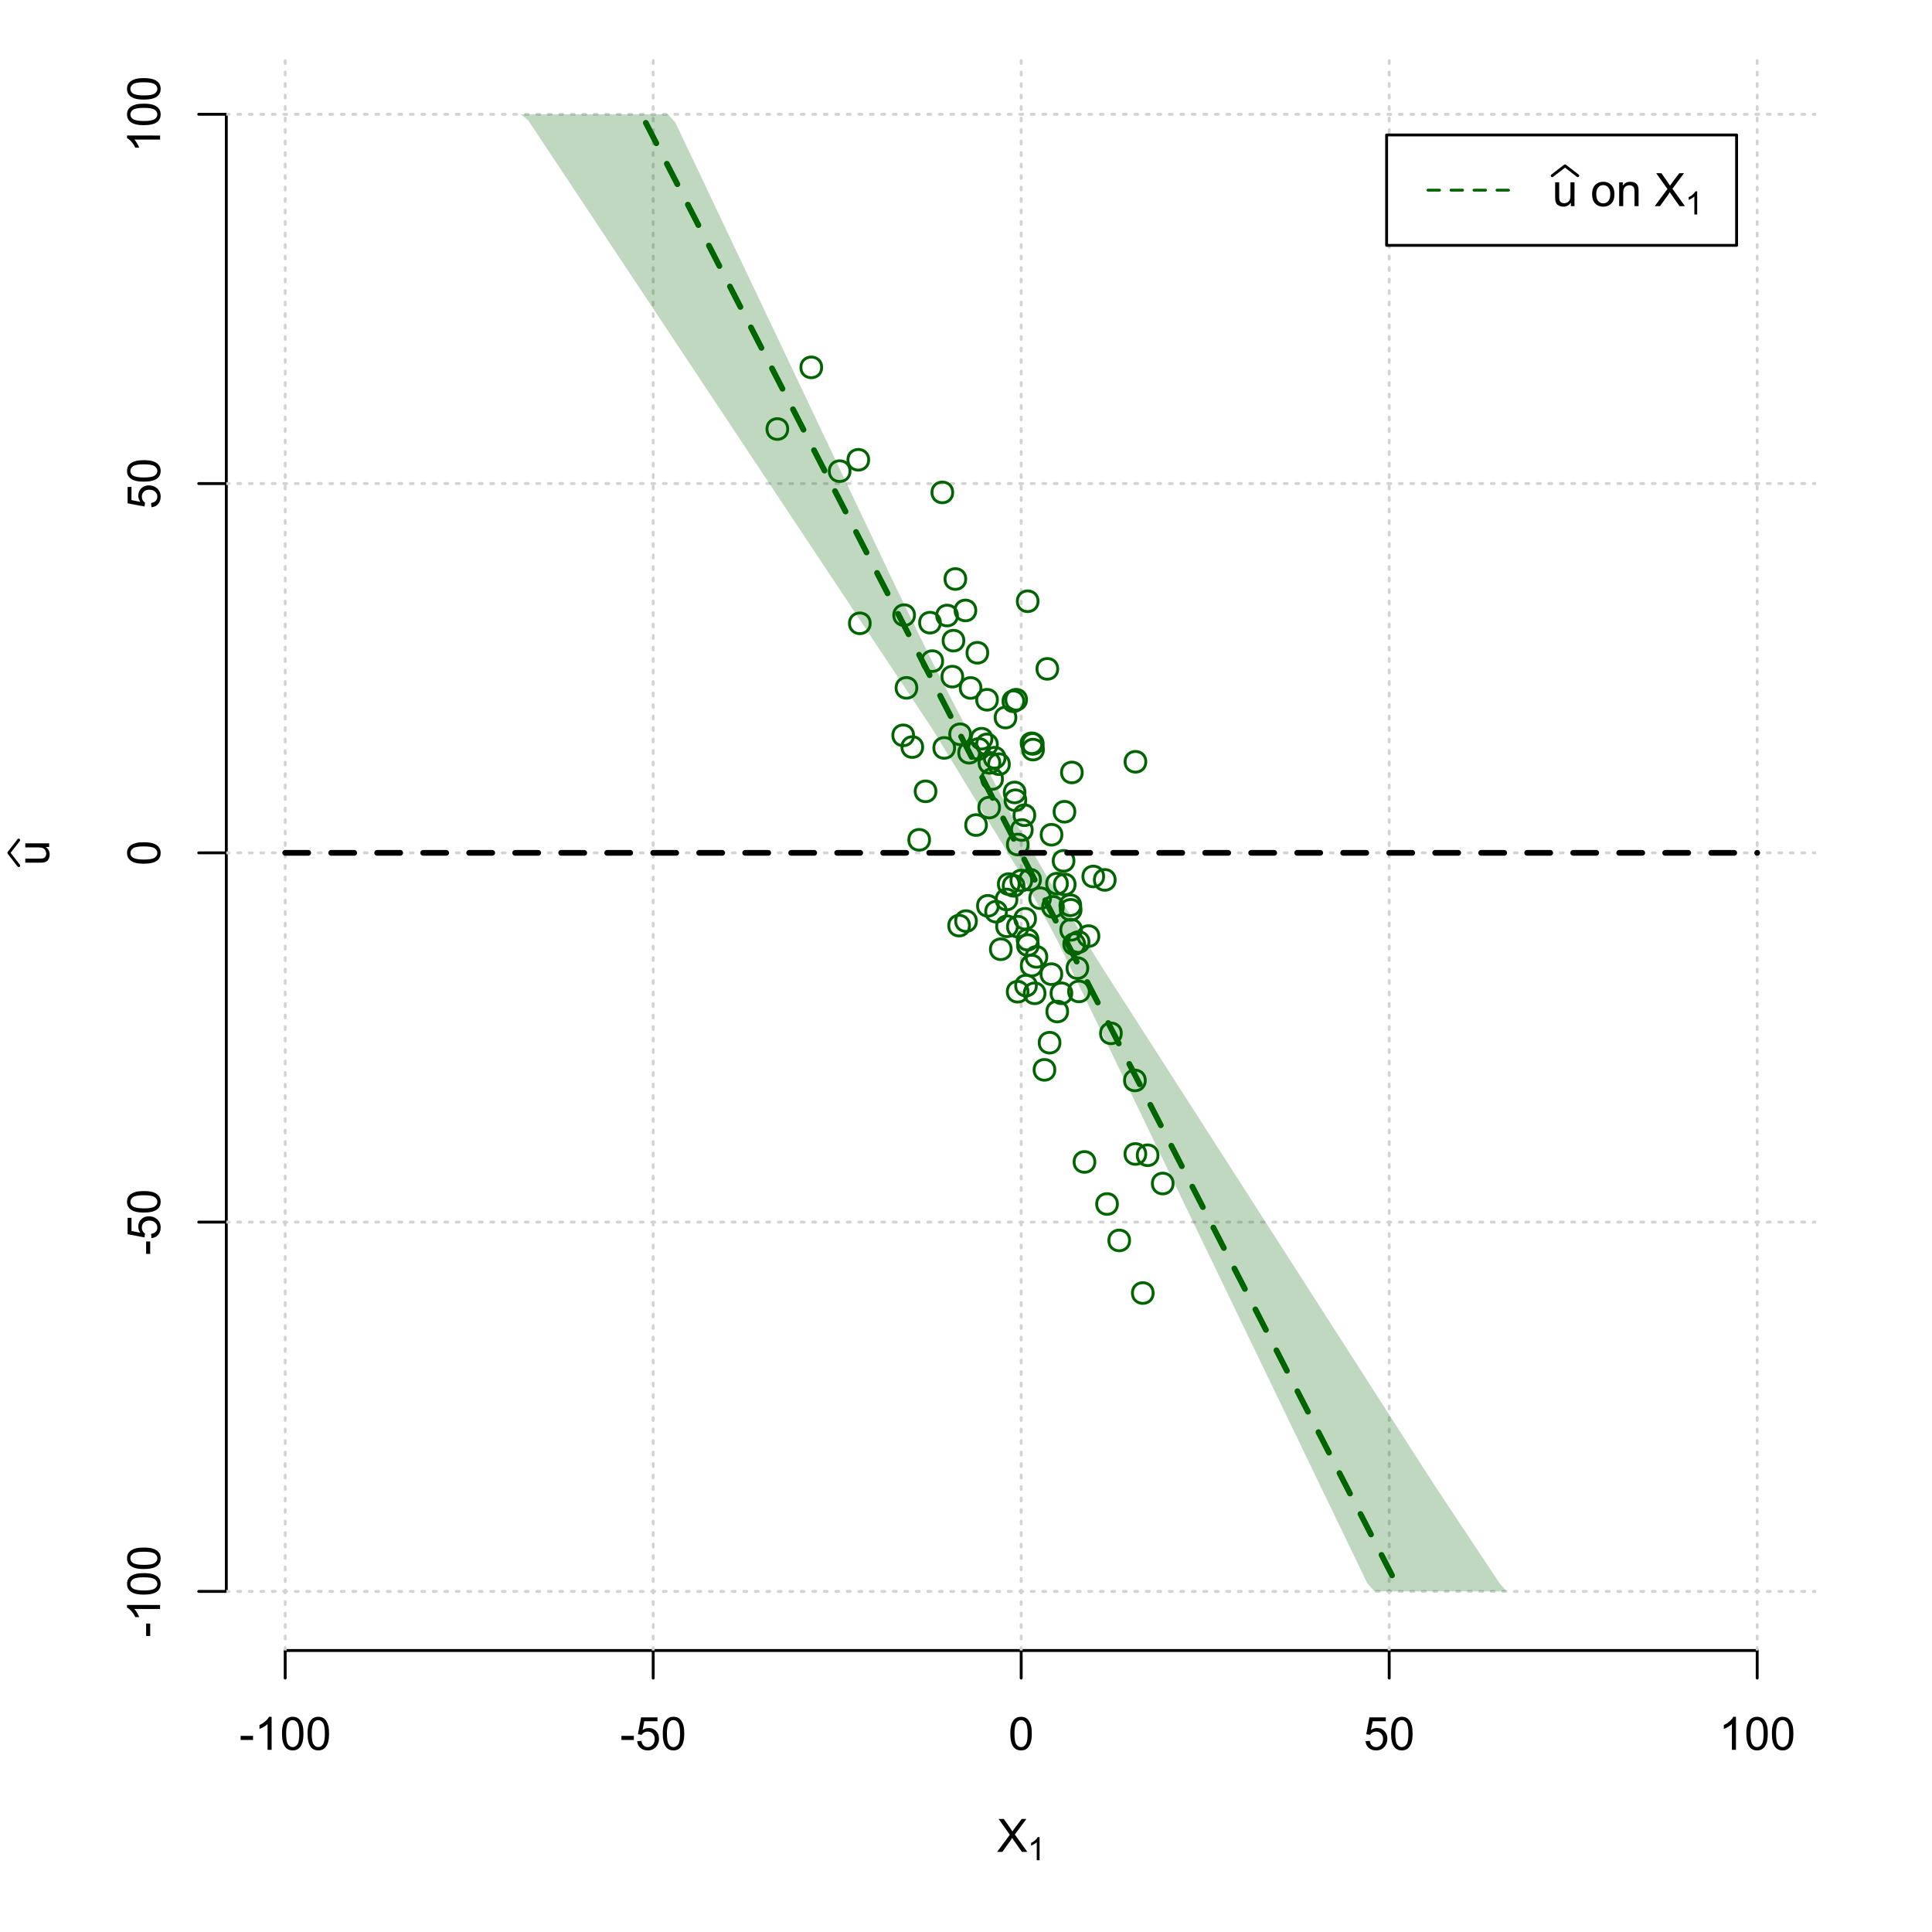 <?xml version="1.0" encoding="UTF-8"?>
<svg xmlns="http://www.w3.org/2000/svg" xmlns:xlink="http://www.w3.org/1999/xlink" width="504pt" height="504pt" viewBox="0 0 504 504" version="1.1">
<defs>
<g>
<symbol overflow="visible" id="glyph0-0">
<path style="stroke:none;" d="M 1.5 0 L 1.5 -7.5 L 7.5 -7.5 L 7.5 0 Z M 1.688 -0.188 L 7.312 -0.188 L 7.312 -7.312 L 1.688 -7.312 Z M 1.688 -0.188 "/>
</symbol>
<symbol overflow="visible" id="glyph0-1">
<path style="stroke:none;" d="M 0.055 0 L 3.375 -4.477 L 0.445 -8.59 L 1.797 -8.59 L 3.359 -6.387 C 3.68 -5.93 3.91 -5.578 4.047 -5.332 C 4.238 -5.645 4.465 -5.969 4.727 -6.312 L 6.457 -8.59 L 7.695 -8.59 L 4.676 -4.539 L 7.93 0 L 6.523 0 L 4.359 -3.062 C 4.238 -3.238 4.113 -3.43 3.984 -3.641 C 3.789 -3.324 3.652 -3.109 3.574 -2.992 L 1.418 0 Z M 0.055 0 "/>
</symbol>
<symbol overflow="visible" id="glyph0-2">
<path style="stroke:none;" d="M 0.383 -2.578 L 0.383 -3.641 L 3.621 -3.641 L 3.621 -2.578 Z M 0.383 -2.578 "/>
</symbol>
<symbol overflow="visible" id="glyph0-3">
<path style="stroke:none;" d="M 4.469 0 L 3.414 0 L 3.414 -6.719 C 3.16 -6.477 2.828 -6.234 2.414 -5.996 C 2 -5.75 1.629 -5.57 1.305 -5.449 L 1.305 -6.469 C 1.895 -6.742 2.41 -7.078 2.852 -7.477 C 3.293 -7.871 3.605 -8.254 3.789 -8.625 L 4.469 -8.625 Z M 4.469 0 "/>
</symbol>
<symbol overflow="visible" id="glyph0-4">
<path style="stroke:none;" d="M 0.5 -4.234 C 0.496 -5.246 0.602 -6.062 0.812 -6.688 C 1.02 -7.305 1.328 -7.785 1.742 -8.121 C 2.148 -8.457 2.668 -8.625 3.297 -8.625 C 3.758 -8.625 4.164 -8.531 4.512 -8.348 C 4.855 -8.16 5.141 -7.891 5.371 -7.543 C 5.594 -7.191 5.773 -6.766 5.906 -6.266 C 6.035 -5.762 6.098 -5.086 6.102 -4.234 C 6.098 -3.227 5.996 -2.414 5.789 -1.797 C 5.578 -1.176 5.266 -0.695 4.859 -0.359 C 4.445 -0.02 3.926 0.145 3.297 0.148 C 2.465 0.145 1.816 -0.148 1.348 -0.742 C 0.781 -1.457 0.496 -2.621 0.5 -4.234 Z M 1.582 -4.234 C 1.582 -2.824 1.746 -1.887 2.074 -1.418 C 2.402 -0.949 2.809 -0.715 3.297 -0.719 C 3.777 -0.715 4.184 -0.949 4.52 -1.422 C 4.848 -1.887 5.016 -2.824 5.016 -4.234 C 5.016 -5.648 4.848 -6.59 4.52 -7.055 C 4.184 -7.516 3.773 -7.746 3.289 -7.75 C 2.801 -7.746 2.414 -7.543 2.125 -7.137 C 1.762 -6.613 1.582 -5.645 1.582 -4.234 Z M 1.582 -4.234 "/>
</symbol>
<symbol overflow="visible" id="glyph0-5">
<path style="stroke:none;" d="M 0.5 -2.25 L 1.605 -2.344 C 1.684 -1.805 1.871 -1.398 2.176 -1.125 C 2.473 -0.852 2.836 -0.715 3.258 -0.719 C 3.766 -0.715 4.195 -0.906 4.547 -1.293 C 4.898 -1.672 5.074 -2.18 5.074 -2.82 C 5.074 -3.414 4.902 -3.891 4.566 -4.242 C 4.227 -4.59 3.785 -4.762 3.242 -4.766 C 2.898 -4.762 2.594 -4.684 2.32 -4.531 C 2.047 -4.375 1.832 -4.176 1.676 -3.93 L 0.688 -4.062 L 1.516 -8.473 L 5.789 -8.473 L 5.789 -7.465 L 2.359 -7.465 L 1.898 -5.156 C 2.414 -5.516 2.953 -5.695 3.523 -5.695 C 4.27 -5.695 4.902 -5.434 5.422 -4.914 C 5.934 -4.395 6.191 -3.727 6.195 -2.914 C 6.191 -2.133 5.965 -1.461 5.516 -0.898 C 4.961 -0.199 4.211 0.145 3.258 0.148 C 2.477 0.145 1.836 -0.07 1.344 -0.508 C 0.844 -0.941 0.562 -1.523 0.5 -2.25 Z M 0.5 -2.25 "/>
</symbol>
<symbol overflow="visible" id="glyph0-6">
<path style="stroke:none;" d="M 4.867 0 L 4.867 -0.914 C 4.379 -0.211 3.723 0.141 2.895 0.141 C 2.527 0.141 2.184 0.07 1.867 -0.07 C 1.547 -0.211 1.309 -0.387 1.156 -0.602 C 1 -0.812 0.895 -1.074 0.832 -1.383 C 0.785 -1.59 0.762 -1.918 0.766 -2.367 L 0.766 -6.223 L 1.82 -6.223 L 1.82 -2.773 C 1.816 -2.219 1.84 -1.848 1.887 -1.656 C 1.949 -1.379 2.09 -1.16 2.309 -1.004 C 2.523 -0.84 2.789 -0.762 3.105 -0.766 C 3.418 -0.762 3.715 -0.844 3.996 -1.008 C 4.273 -1.172 4.469 -1.391 4.586 -1.672 C 4.699 -1.949 4.758 -2.355 4.758 -2.891 L 4.758 -6.223 L 5.812 -6.223 L 5.812 0 Z M 4.867 0 "/>
</symbol>
<symbol overflow="visible" id="glyph0-7">
<path style="stroke:none;" d=""/>
</symbol>
<symbol overflow="visible" id="glyph0-8">
<path style="stroke:none;" d="M 0.398 -3.109 C 0.398 -4.262 0.719 -5.117 1.359 -5.672 C 1.895 -6.133 2.547 -6.363 3.316 -6.363 C 4.172 -6.363 4.871 -6.082 5.414 -5.52 C 5.953 -4.957 6.223 -4.184 6.227 -3.199 C 6.223 -2.398 6.102 -1.766 5.867 -1.309 C 5.625 -0.848 5.277 -0.492 4.82 -0.238 C 4.359 0.016 3.859 0.141 3.316 0.141 C 2.441 0.141 1.734 -0.137 1.203 -0.695 C 0.664 -1.254 0.398 -2.059 0.398 -3.109 Z M 1.484 -3.109 C 1.48 -2.309 1.656 -1.711 2.004 -1.32 C 2.348 -0.922 2.785 -0.727 3.316 -0.727 C 3.84 -0.727 4.273 -0.926 4.621 -1.324 C 4.969 -1.723 5.145 -2.328 5.145 -3.148 C 5.145 -3.914 4.969 -4.496 4.617 -4.895 C 4.266 -5.289 3.832 -5.488 3.316 -5.492 C 2.785 -5.488 2.348 -5.293 2.004 -4.898 C 1.656 -4.5 1.48 -3.902 1.484 -3.109 Z M 1.484 -3.109 "/>
</symbol>
<symbol overflow="visible" id="glyph0-9">
<path style="stroke:none;" d="M 0.789 0 L 0.789 -6.223 L 1.742 -6.223 L 1.742 -5.336 C 2.195 -6.02 2.855 -6.363 3.719 -6.363 C 4.09 -6.363 4.434 -6.293 4.754 -6.16 C 5.066 -6.023 5.305 -5.848 5.461 -5.633 C 5.617 -5.41 5.727 -5.152 5.789 -4.852 C 5.828 -4.656 5.848 -4.312 5.848 -3.828 L 5.848 0 L 4.793 0 L 4.793 -3.785 C 4.793 -4.215 4.75 -4.535 4.668 -4.75 C 4.586 -4.961 4.441 -5.129 4.234 -5.258 C 4.023 -5.383 3.777 -5.449 3.5 -5.449 C 3.047 -5.449 2.66 -5.305 2.332 -5.02 C 2.004 -4.734 1.84 -4.195 1.844 -3.398 L 1.844 0 Z M 0.789 0 "/>
</symbol>
<symbol overflow="visible" id="glyph1-0">
<path style="stroke:none;" d="M 1.051 0 L 1.051 -5.25 L 5.25 -5.25 L 5.25 0 Z M 1.18 -0.133 L 5.117 -0.133 L 5.117 -5.117 L 1.18 -5.117 Z M 1.18 -0.133 "/>
</symbol>
<symbol overflow="visible" id="glyph1-1">
<path style="stroke:none;" d="M 3.129 0 L 2.391 0 L 2.391 -4.703 C 2.211 -4.531 1.977 -4.363 1.691 -4.195 C 1.398 -4.023 1.141 -3.895 0.914 -3.812 L 0.914 -4.527 C 1.328 -4.719 1.688 -4.953 1.996 -5.234 C 2.305 -5.508 2.523 -5.777 2.652 -6.039 L 3.129 -6.039 Z M 3.129 0 "/>
</symbol>
<symbol overflow="visible" id="glyph2-0">
<path style="stroke:none;" d="M 0 -1.5 L -7.5 -1.5 L -7.5 -7.5 L 0 -7.5 Z M -0.188 -1.688 L -0.188 -7.312 L -7.312 -7.312 L -7.312 -1.688 Z M -0.188 -1.688 "/>
</symbol>
<symbol overflow="visible" id="glyph2-1">
<path style="stroke:none;" d="M 0 -4.867 L -0.914 -4.867 C -0.211 -4.379 0.141 -3.723 0.141 -2.895 C 0.141 -2.527 0.07 -2.184 -0.07 -1.867 C -0.211 -1.547 -0.387 -1.309 -0.598 -1.156 C -0.809 -1 -1.07 -0.895 -1.383 -0.832 C -1.59 -0.789 -1.918 -0.766 -2.367 -0.77 L -6.223 -0.77 L -6.223 -1.824 L -2.773 -1.824 C -2.219 -1.82 -1.848 -1.844 -1.656 -1.887 C -1.379 -1.949 -1.16 -2.09 -1.004 -2.309 C -0.84 -2.523 -0.762 -2.789 -0.766 -3.105 C -0.762 -3.418 -0.844 -3.715 -1.008 -3.996 C -1.172 -4.273 -1.391 -4.469 -1.672 -4.586 C -1.945 -4.699 -2.352 -4.758 -2.887 -4.758 L -6.223 -4.758 L -6.223 -5.812 L 0 -5.812 Z M 0 -4.867 "/>
</symbol>
<symbol overflow="visible" id="glyph2-2">
<path style="stroke:none;" d="M -2.578 -0.383 L -3.641 -0.383 L -3.641 -3.621 L -2.578 -3.621 Z M -2.578 -0.383 "/>
</symbol>
<symbol overflow="visible" id="glyph2-3">
<path style="stroke:none;" d="M 0 -4.469 L 0 -3.414 L -6.719 -3.418 C -6.477 -3.16 -6.234 -2.828 -5.996 -2.418 C -5.75 -2.004 -5.57 -1.633 -5.449 -1.309 L -6.469 -1.309 C -6.742 -1.895 -7.078 -2.41 -7.477 -2.852 C -7.871 -3.293 -8.254 -3.605 -8.625 -3.793 L -8.625 -4.473 Z M 0 -4.469 "/>
</symbol>
<symbol overflow="visible" id="glyph2-4">
<path style="stroke:none;" d="M -4.234 -0.5 C -5.246 -0.496 -6.062 -0.602 -6.688 -0.812 C -7.305 -1.02 -7.785 -1.328 -8.121 -1.742 C -8.457 -2.152 -8.625 -2.672 -8.625 -3.301 C -8.625 -3.758 -8.531 -4.164 -8.348 -4.512 C -8.16 -4.859 -7.891 -5.145 -7.543 -5.371 C -7.191 -5.594 -6.766 -5.773 -6.266 -5.906 C -5.762 -6.035 -5.086 -6.098 -4.234 -6.102 C -3.223 -6.098 -2.41 -5.996 -1.793 -5.789 C -1.176 -5.578 -0.695 -5.266 -0.359 -4.859 C -0.02 -4.445 0.145 -3.926 0.148 -3.297 C 0.145 -2.465 -0.148 -1.816 -0.742 -1.348 C -1.457 -0.781 -2.621 -0.496 -4.234 -0.5 Z M -4.234 -1.582 C -2.824 -1.582 -1.887 -1.746 -1.418 -2.074 C -0.949 -2.402 -0.715 -2.809 -0.719 -3.297 C -0.715 -3.777 -0.949 -4.184 -1.422 -4.52 C -1.887 -4.848 -2.824 -5.016 -4.234 -5.016 C -5.648 -5.016 -6.59 -4.848 -7.055 -4.52 C -7.516 -4.188 -7.746 -3.777 -7.75 -3.289 C -7.746 -2.801 -7.543 -2.414 -7.137 -2.129 C -6.613 -1.762 -5.645 -1.582 -4.234 -1.582 Z M -4.234 -1.582 "/>
</symbol>
<symbol overflow="visible" id="glyph2-5">
<path style="stroke:none;" d="M -2.25 -0.5 L -2.344 -1.605 C -1.805 -1.684 -1.398 -1.871 -1.125 -2.176 C -0.852 -2.473 -0.715 -2.836 -0.719 -3.258 C -0.715 -3.766 -0.906 -4.195 -1.293 -4.547 C -1.672 -4.898 -2.18 -5.074 -2.816 -5.074 C -3.414 -5.074 -3.891 -4.902 -4.242 -4.566 C -4.59 -4.227 -4.762 -3.785 -4.766 -3.242 C -4.762 -2.898 -4.684 -2.594 -4.531 -2.32 C -4.375 -2.047 -4.176 -1.832 -3.93 -1.676 L -4.062 -0.688 L -8.473 -1.52 L -8.473 -5.789 L -7.465 -5.789 L -7.465 -2.363 L -5.156 -1.898 C -5.516 -2.414 -5.695 -2.953 -5.695 -3.523 C -5.695 -4.27 -5.434 -4.902 -4.914 -5.422 C -4.395 -5.934 -3.727 -6.191 -2.91 -6.195 C -2.133 -6.191 -1.461 -5.965 -0.895 -5.516 C -0.199 -4.961 0.145 -4.211 0.148 -3.258 C 0.145 -2.477 -0.07 -1.836 -0.508 -1.344 C -0.941 -0.848 -1.523 -0.566 -2.25 -0.5 Z M -2.25 -0.5 "/>
</symbol>
</g>
<clipPath id="clip1">
  <path d="M 74 14.398 L 75 14.398 L 75 430.559 L 74 430.559 Z M 74 14.398 "/>
</clipPath>
<clipPath id="clip2">
  <path d="M 170 14.398 L 171 14.398 L 171 430.559 L 170 430.559 Z M 170 14.398 "/>
</clipPath>
<clipPath id="clip3">
  <path d="M 266 14.398 L 267 14.398 L 267 430.559 L 266 430.559 Z M 266 14.398 "/>
</clipPath>
<clipPath id="clip4">
  <path d="M 362 14.398 L 363 14.398 L 363 430.559 L 362 430.559 Z M 362 14.398 "/>
</clipPath>
<clipPath id="clip5">
  <path d="M 458 14.398 L 459 14.398 L 459 430.559 L 458 430.559 Z M 458 14.398 "/>
</clipPath>
<clipPath id="clip6">
  <path d="M 59.039 414 L 473.758 414 L 473.758 416 L 59.039 416 Z M 59.039 414 "/>
</clipPath>
<clipPath id="clip7">
  <path d="M 59.039 318 L 473.758 318 L 473.758 320 L 59.039 320 Z M 59.039 318 "/>
</clipPath>
<clipPath id="clip8">
  <path d="M 59.039 222 L 473.758 222 L 473.758 223 L 59.039 223 Z M 59.039 222 "/>
</clipPath>
<clipPath id="clip9">
  <path d="M 59.039 125 L 473.758 125 L 473.758 127 L 59.039 127 Z M 59.039 125 "/>
</clipPath>
<clipPath id="clip10">
  <path d="M 59.039 29 L 473.758 29 L 473.758 31 L 59.039 31 Z M 59.039 29 "/>
</clipPath>
</defs>
<g id="surface5256">
<rect x="0" y="0" width="504" height="504" style="fill:rgb(100%,100%,100%);fill-opacity:1;stroke:none;"/>
<g style="fill:rgb(0%,0%,0%);fill-opacity:1;">
  <use xlink:href="#glyph0-1" x="260.062" y="483.102"/>
</g>
<g style="fill:rgb(0%,0%,0%);fill-opacity:1;">
  <use xlink:href="#glyph1-1" x="268.066" y="485.281"/>
</g>
<g style="fill:rgb(0%,0%,0%);fill-opacity:1;">
  <use xlink:href="#glyph2-1" x="12.82" y="225.816"/>
</g>
<path style="fill:none;stroke-width:0.75;stroke-linecap:round;stroke-linejoin:round;stroke:rgb(0%,0%,0%);stroke-opacity:1;stroke-miterlimit:10;" d="M 4.879 225.816 L 2.301 222.48 L 4.879 219.145 "/>
<path style="fill:none;stroke-width:0.75;stroke-linecap:round;stroke-linejoin:round;stroke:rgb(0%,0%,0%);stroke-opacity:1;stroke-miterlimit:10;" d="M 74.398 430.559 L 458.398 430.559 "/>
<path style="fill:none;stroke-width:0.75;stroke-linecap:round;stroke-linejoin:round;stroke:rgb(0%,0%,0%);stroke-opacity:1;stroke-miterlimit:10;" d="M 74.398 430.559 L 74.398 437.762 "/>
<path style="fill:none;stroke-width:0.75;stroke-linecap:round;stroke-linejoin:round;stroke:rgb(0%,0%,0%);stroke-opacity:1;stroke-miterlimit:10;" d="M 170.398 430.559 L 170.398 437.762 "/>
<path style="fill:none;stroke-width:0.75;stroke-linecap:round;stroke-linejoin:round;stroke:rgb(0%,0%,0%);stroke-opacity:1;stroke-miterlimit:10;" d="M 266.398 430.559 L 266.398 437.762 "/>
<path style="fill:none;stroke-width:0.75;stroke-linecap:round;stroke-linejoin:round;stroke:rgb(0%,0%,0%);stroke-opacity:1;stroke-miterlimit:10;" d="M 362.398 430.559 L 362.398 437.762 "/>
<path style="fill:none;stroke-width:0.75;stroke-linecap:round;stroke-linejoin:round;stroke:rgb(0%,0%,0%);stroke-opacity:1;stroke-miterlimit:10;" d="M 458.398 430.559 L 458.398 437.762 "/>
<g style="fill:rgb(0%,0%,0%);fill-opacity:1;">
  <use xlink:href="#glyph0-2" x="62.391" y="456.48"/>
  <use xlink:href="#glyph0-3" x="66.387" y="456.48"/>
  <use xlink:href="#glyph0-4" x="73.061" y="456.48"/>
  <use xlink:href="#glyph0-4" x="79.734" y="456.48"/>
</g>
<g style="fill:rgb(0%,0%,0%);fill-opacity:1;">
  <use xlink:href="#glyph0-2" x="161.727" y="456.48"/>
  <use xlink:href="#glyph0-5" x="165.723" y="456.48"/>
  <use xlink:href="#glyph0-4" x="172.396" y="456.48"/>
</g>
<g style="fill:rgb(0%,0%,0%);fill-opacity:1;">
  <use xlink:href="#glyph0-4" x="263.062" y="456.48"/>
</g>
<g style="fill:rgb(0%,0%,0%);fill-opacity:1;">
  <use xlink:href="#glyph0-5" x="355.727" y="456.48"/>
  <use xlink:href="#glyph0-4" x="362.4" y="456.48"/>
</g>
<g style="fill:rgb(0%,0%,0%);fill-opacity:1;">
  <use xlink:href="#glyph0-3" x="448.387" y="456.48"/>
  <use xlink:href="#glyph0-4" x="455.061" y="456.48"/>
  <use xlink:href="#glyph0-4" x="461.734" y="456.48"/>
</g>
<path style="fill:none;stroke-width:0.75;stroke-linecap:round;stroke-linejoin:round;stroke:rgb(0%,0%,0%);stroke-opacity:1;stroke-miterlimit:10;" d="M 59.039 415.148 L 59.039 29.812 "/>
<path style="fill:none;stroke-width:0.75;stroke-linecap:round;stroke-linejoin:round;stroke:rgb(0%,0%,0%);stroke-opacity:1;stroke-miterlimit:10;" d="M 59.039 415.148 L 51.84 415.148 "/>
<path style="fill:none;stroke-width:0.75;stroke-linecap:round;stroke-linejoin:round;stroke:rgb(0%,0%,0%);stroke-opacity:1;stroke-miterlimit:10;" d="M 59.039 318.812 L 51.84 318.812 "/>
<path style="fill:none;stroke-width:0.75;stroke-linecap:round;stroke-linejoin:round;stroke:rgb(0%,0%,0%);stroke-opacity:1;stroke-miterlimit:10;" d="M 59.039 222.48 L 51.84 222.48 "/>
<path style="fill:none;stroke-width:0.75;stroke-linecap:round;stroke-linejoin:round;stroke:rgb(0%,0%,0%);stroke-opacity:1;stroke-miterlimit:10;" d="M 59.039 126.148 L 51.84 126.148 "/>
<path style="fill:none;stroke-width:0.75;stroke-linecap:round;stroke-linejoin:round;stroke:rgb(0%,0%,0%);stroke-opacity:1;stroke-miterlimit:10;" d="M 59.039 29.812 L 51.84 29.812 "/>
<g style="fill:rgb(0%,0%,0%);fill-opacity:1;">
  <use xlink:href="#glyph2-2" x="41.762" y="427.156"/>
  <use xlink:href="#glyph2-3" x="41.762" y="423.16"/>
  <use xlink:href="#glyph2-4" x="41.762" y="416.486"/>
  <use xlink:href="#glyph2-4" x="41.762" y="409.812"/>
</g>
<g style="fill:rgb(0%,0%,0%);fill-opacity:1;">
  <use xlink:href="#glyph2-2" x="41.762" y="327.484"/>
  <use xlink:href="#glyph2-5" x="41.762" y="323.488"/>
  <use xlink:href="#glyph2-4" x="41.762" y="316.814"/>
</g>
<g style="fill:rgb(0%,0%,0%);fill-opacity:1;">
  <use xlink:href="#glyph2-4" x="41.762" y="225.816"/>
</g>
<g style="fill:rgb(0%,0%,0%);fill-opacity:1;">
  <use xlink:href="#glyph2-5" x="41.762" y="132.82"/>
  <use xlink:href="#glyph2-4" x="41.762" y="126.146"/>
</g>
<g style="fill:rgb(0%,0%,0%);fill-opacity:1;">
  <use xlink:href="#glyph2-3" x="41.762" y="39.824"/>
  <use xlink:href="#glyph2-4" x="41.762" y="33.15"/>
  <use xlink:href="#glyph2-4" x="41.762" y="26.477"/>
</g>
<g clip-path="url(#clip1)" clip-rule="nonzero">
<path style="fill:none;stroke-width:0.75;stroke-linecap:round;stroke-linejoin:round;stroke:rgb(82.745%,82.745%,82.745%);stroke-opacity:1;stroke-dasharray:0.75,2.25;stroke-miterlimit:10;" d="M 74.398 430.559 L 74.398 14.398 "/>
</g>
<g clip-path="url(#clip2)" clip-rule="nonzero">
<path style="fill:none;stroke-width:0.75;stroke-linecap:round;stroke-linejoin:round;stroke:rgb(82.745%,82.745%,82.745%);stroke-opacity:1;stroke-dasharray:0.75,2.25;stroke-miterlimit:10;" d="M 170.398 430.559 L 170.398 14.398 "/>
</g>
<g clip-path="url(#clip3)" clip-rule="nonzero">
<path style="fill:none;stroke-width:0.75;stroke-linecap:round;stroke-linejoin:round;stroke:rgb(82.745%,82.745%,82.745%);stroke-opacity:1;stroke-dasharray:0.75,2.25;stroke-miterlimit:10;" d="M 266.398 430.559 L 266.398 14.398 "/>
</g>
<g clip-path="url(#clip4)" clip-rule="nonzero">
<path style="fill:none;stroke-width:0.75;stroke-linecap:round;stroke-linejoin:round;stroke:rgb(82.745%,82.745%,82.745%);stroke-opacity:1;stroke-dasharray:0.75,2.25;stroke-miterlimit:10;" d="M 362.398 430.559 L 362.398 14.398 "/>
</g>
<g clip-path="url(#clip5)" clip-rule="nonzero">
<path style="fill:none;stroke-width:0.75;stroke-linecap:round;stroke-linejoin:round;stroke:rgb(82.745%,82.745%,82.745%);stroke-opacity:1;stroke-dasharray:0.75,2.25;stroke-miterlimit:10;" d="M 458.398 430.559 L 458.398 14.398 "/>
</g>
<g clip-path="url(#clip6)" clip-rule="nonzero">
<path style="fill:none;stroke-width:0.75;stroke-linecap:round;stroke-linejoin:round;stroke:rgb(82.745%,82.745%,82.745%);stroke-opacity:1;stroke-dasharray:0.75,2.25;stroke-miterlimit:10;" d="M 59.039 415.148 L 473.762 415.148 "/>
</g>
<g clip-path="url(#clip7)" clip-rule="nonzero">
<path style="fill:none;stroke-width:0.75;stroke-linecap:round;stroke-linejoin:round;stroke:rgb(82.745%,82.745%,82.745%);stroke-opacity:1;stroke-dasharray:0.75,2.25;stroke-miterlimit:10;" d="M 59.039 318.812 L 473.762 318.812 "/>
</g>
<g clip-path="url(#clip8)" clip-rule="nonzero">
<path style="fill:none;stroke-width:0.75;stroke-linecap:round;stroke-linejoin:round;stroke:rgb(82.745%,82.745%,82.745%);stroke-opacity:1;stroke-dasharray:0.75,2.25;stroke-miterlimit:10;" d="M 59.039 222.48 L 473.762 222.48 "/>
</g>
<g clip-path="url(#clip9)" clip-rule="nonzero">
<path style="fill:none;stroke-width:0.75;stroke-linecap:round;stroke-linejoin:round;stroke:rgb(82.745%,82.745%,82.745%);stroke-opacity:1;stroke-dasharray:0.75,2.25;stroke-miterlimit:10;" d="M 59.039 126.148 L 473.762 126.148 "/>
</g>
<g clip-path="url(#clip10)" clip-rule="nonzero">
<path style="fill:none;stroke-width:0.75;stroke-linecap:round;stroke-linejoin:round;stroke:rgb(82.745%,82.745%,82.745%);stroke-opacity:1;stroke-dasharray:0.75,2.25;stroke-miterlimit:10;" d="M 59.039 29.812 L 473.762 29.812 "/>
</g>
<path style=" stroke:none;fill-rule:nonzero;fill:rgb(0%,39.216%,0%);fill-opacity:0.251;" d="M 74.398 29.812 L 174.238 29.812 L 176.16 31.926 L 178.078 35.973 L 180 40.016 L 181.922 44.062 L 183.84 48.105 L 185.762 52.152 L 187.68 56.195 L 189.602 60.242 L 191.52 64.285 L 193.441 68.332 L 195.359 72.375 L 197.281 76.422 L 199.199 80.465 L 201.121 84.512 L 203.039 88.559 L 204.961 92.602 L 206.879 96.648 L 208.801 100.691 L 210.719 104.738 L 212.641 108.781 L 214.559 112.828 L 216.48 116.871 L 218.398 120.918 L 220.32 124.961 L 222.238 129.008 L 224.16 133.051 L 226.078 137.098 L 228 141.141 L 229.922 145.188 L 231.84 149.234 L 233.762 153.277 L 235.68 157.234 L 237.602 161.164 L 239.52 165.094 L 241.441 169.023 L 243.359 172.957 L 245.281 176.691 L 247.199 180.418 L 249.121 184.145 L 251.039 187.875 L 252.961 191.602 L 254.879 195.328 L 256.801 199.055 L 258.719 202.781 L 260.641 206.508 L 262.559 210.234 L 264.48 213.723 L 266.398 217.043 L 268.32 220.363 L 270.238 223.684 L 272.16 227 L 274.078 230.309 L 277.922 236.637 L 279.84 239.801 L 281.762 242.965 L 283.68 246.129 L 285.602 249.293 L 287.52 252.363 L 289.441 255.355 L 291.359 258.348 L 293.281 261.34 L 295.199 264.332 L 297.121 267.324 L 299.039 270.316 L 300.961 273.305 L 302.879 276.297 L 304.801 279.289 L 306.719 282.281 L 308.641 285.273 L 310.559 288.266 L 312.48 291.258 L 314.398 294.25 L 316.32 297.242 L 318.238 300.234 L 320.16 303.227 L 322.078 306.215 L 325.922 312.199 L 327.84 315.191 L 329.762 318.184 L 331.68 321.176 L 333.602 324.168 L 335.52 327.16 L 337.441 330.152 L 339.359 333.145 L 341.281 336.133 L 343.199 339.125 L 345.121 342.117 L 347.039 345.109 L 348.961 348.102 L 350.879 351.094 L 352.801 354.086 L 354.719 357.078 L 356.641 360.07 L 358.559 363.062 L 360.48 366.055 L 362.398 369.043 L 364.32 372.035 L 366.238 375.027 L 368.16 378.02 L 370.078 381.012 L 373.922 386.996 L 375.84 389.898 L 377.762 392.789 L 379.68 395.68 L 381.602 398.574 L 383.52 401.465 L 385.441 404.355 L 387.359 407.246 L 389.281 410.141 L 391.199 413.031 L 393.121 415.148 L 458.398 415.148 L 358.559 415.148 L 356.641 412.941 L 354.719 408.957 L 352.801 404.977 L 350.879 400.996 L 348.961 397.012 L 347.039 393.031 L 345.121 389.051 L 343.199 385.066 L 341.281 381.086 L 339.359 377.105 L 337.441 373.121 L 335.52 369.141 L 333.602 365.16 L 331.68 361.176 L 329.762 357.195 L 327.84 353.215 L 325.922 349.234 L 324 345.25 L 322.078 341.27 L 320.16 337.289 L 318.238 333.305 L 316.32 329.324 L 314.398 325.344 L 312.48 321.359 L 310.559 317.379 L 308.641 313.398 L 306.719 309.414 L 304.801 305.434 L 302.879 301.453 L 300.961 297.469 L 299.039 293.488 L 297.121 289.508 L 295.199 285.523 L 293.281 281.543 L 291.359 277.562 L 289.441 273.578 L 287.52 269.598 L 285.602 265.617 L 283.68 261.633 L 281.762 257.652 L 279.84 253.672 L 277.922 249.688 L 276 245.707 L 274.078 242.016 L 272.16 238.512 L 270.238 235.012 L 268.32 231.512 L 266.398 228.203 L 264.48 225.051 L 262.559 221.902 L 260.641 218.75 L 258.719 215.602 L 256.801 212.449 L 254.879 209.301 L 252.961 206.148 L 251.039 203 L 249.121 199.848 L 247.199 196.699 L 245.281 193.551 L 243.359 190.398 L 241.441 187.492 L 239.52 184.602 L 237.602 181.711 L 235.68 178.816 L 233.762 175.926 L 231.84 173.035 L 229.922 170.145 L 228 167.254 L 226.078 164.359 L 224.16 161.469 L 222.238 158.578 L 220.32 155.688 L 218.398 152.793 L 216.48 149.902 L 214.559 147.012 L 212.641 144.121 L 210.719 141.23 L 208.801 138.336 L 206.879 135.445 L 204.961 132.555 L 203.039 129.664 L 201.121 126.77 L 199.199 123.879 L 197.281 120.988 L 195.359 118.098 L 193.441 115.207 L 191.52 112.312 L 189.602 109.422 L 187.68 106.531 L 185.762 103.641 L 183.84 100.746 L 181.922 97.855 L 178.078 92.074 L 176.16 89.18 L 174.238 86.289 L 172.32 83.398 L 170.398 80.508 L 168.48 77.617 L 166.559 74.723 L 164.641 71.832 L 162.719 68.941 L 160.801 66.051 L 158.879 63.156 L 156.961 60.266 L 155.039 57.375 L 153.121 54.484 L 151.199 51.594 L 149.281 48.699 L 147.359 45.809 L 145.441 42.918 L 143.52 40.027 L 141.602 37.133 L 139.68 34.242 L 137.762 31.352 L 135.84 29.812 Z M 74.398 29.812 "/>
<path style="fill:none;stroke-width:0.75;stroke-linecap:round;stroke-linejoin:round;stroke:rgb(0%,39.216%,0%);stroke-opacity:1;stroke-miterlimit:10;" d="M 242.488 219.082 C 242.488 222.684 237.086 222.684 237.086 219.082 C 237.086 215.48 242.488 215.48 242.488 219.082 "/>
<path style="fill:none;stroke-width:0.75;stroke-linecap:round;stroke-linejoin:round;stroke:rgb(0%,39.216%,0%);stroke-opacity:1;stroke-miterlimit:10;" d="M 226.605 119.945 C 226.605 123.543 221.207 123.543 221.207 119.945 C 221.207 116.344 226.605 116.344 226.605 119.945 "/>
<path style="fill:none;stroke-width:0.75;stroke-linecap:round;stroke-linejoin:round;stroke:rgb(0%,39.216%,0%);stroke-opacity:1;stroke-miterlimit:10;" d="M 270.852 246.543 C 270.852 250.141 265.449 250.141 265.449 246.543 C 265.449 242.941 270.852 242.941 270.852 246.543 "/>
<path style="fill:none;stroke-width:0.75;stroke-linecap:round;stroke-linejoin:round;stroke:rgb(0%,39.216%,0%);stroke-opacity:1;stroke-miterlimit:10;" d="M 254.555 159.25 C 254.555 162.848 249.156 162.848 249.156 159.25 C 249.156 155.648 254.555 155.648 254.555 159.25 "/>
<path style="fill:none;stroke-width:0.75;stroke-linecap:round;stroke-linejoin:round;stroke:rgb(0%,39.216%,0%);stroke-opacity:1;stroke-miterlimit:10;" d="M 248.523 128.453 C 248.523 132.055 243.125 132.055 243.125 128.453 C 243.125 124.855 248.523 124.855 248.523 128.453 "/>
<path style="fill:none;stroke-width:0.75;stroke-linecap:round;stroke-linejoin:round;stroke:rgb(0%,39.216%,0%);stroke-opacity:1;stroke-miterlimit:10;" d="M 260.41 236.305 C 260.41 239.902 255.012 239.902 255.012 236.305 C 255.012 232.703 260.41 232.703 260.41 236.305 "/>
<path style="fill:none;stroke-width:0.75;stroke-linecap:round;stroke-linejoin:round;stroke:rgb(0%,39.216%,0%);stroke-opacity:1;stroke-miterlimit:10;" d="M 283.762 252.551 C 283.762 256.148 278.363 256.148 278.363 252.551 C 278.363 248.949 283.762 248.949 283.762 252.551 "/>
<path style="fill:none;stroke-width:0.75;stroke-linecap:round;stroke-linejoin:round;stroke:rgb(0%,39.216%,0%);stroke-opacity:1;stroke-miterlimit:10;" d="M 249.77 160.57 C 249.77 164.172 244.367 164.172 244.367 160.57 C 244.367 156.969 249.77 156.969 249.77 160.57 "/>
<path style="fill:none;stroke-width:0.75;stroke-linecap:round;stroke-linejoin:round;stroke:rgb(0%,39.216%,0%);stroke-opacity:1;stroke-miterlimit:10;" d="M 260.188 182.547 C 260.188 186.145 254.789 186.145 254.789 182.547 C 254.789 178.945 260.188 178.945 260.188 182.547 "/>
<path style="fill:none;stroke-width:0.75;stroke-linecap:round;stroke-linejoin:round;stroke:rgb(0%,39.216%,0%);stroke-opacity:1;stroke-miterlimit:10;" d="M 265.012 187.188 C 265.012 190.789 259.613 190.789 259.613 187.188 C 259.613 183.586 265.012 183.586 265.012 187.188 "/>
<path style="fill:none;stroke-width:0.75;stroke-linecap:round;stroke-linejoin:round;stroke:rgb(0%,39.216%,0%);stroke-opacity:1;stroke-miterlimit:10;" d="M 282.004 237.344 C 282.004 240.945 276.605 240.945 276.605 237.344 C 276.605 233.742 282.004 233.742 282.004 237.344 "/>
<path style="fill:none;stroke-width:0.75;stroke-linecap:round;stroke-linejoin:round;stroke:rgb(0%,39.216%,0%);stroke-opacity:1;stroke-miterlimit:10;" d="M 267.125 231.082 C 267.125 234.68 261.723 234.68 261.723 231.082 C 261.723 227.48 267.125 227.48 267.125 231.082 "/>
<path style="fill:none;stroke-width:0.75;stroke-linecap:round;stroke-linejoin:round;stroke:rgb(0%,39.216%,0%);stroke-opacity:1;stroke-miterlimit:10;" d="M 267.055 182.938 C 267.055 186.535 261.656 186.535 261.656 182.938 C 261.656 179.336 267.055 179.336 267.055 182.938 "/>
<path style="fill:none;stroke-width:0.75;stroke-linecap:round;stroke-linejoin:round;stroke:rgb(0%,39.216%,0%);stroke-opacity:1;stroke-miterlimit:10;" d="M 263.773 247.625 C 263.773 251.227 258.375 251.227 258.375 247.625 C 258.375 244.027 263.773 244.027 263.773 247.625 "/>
<path style="fill:none;stroke-width:0.75;stroke-linecap:round;stroke-linejoin:round;stroke:rgb(0%,39.216%,0%);stroke-opacity:1;stroke-miterlimit:10;" d="M 302.082 301.367 C 302.082 304.969 296.68 304.969 296.68 301.367 C 296.68 297.77 302.082 297.77 302.082 301.367 "/>
<path style="fill:none;stroke-width:0.75;stroke-linecap:round;stroke-linejoin:round;stroke:rgb(0%,39.216%,0%);stroke-opacity:1;stroke-miterlimit:10;" d="M 276.973 254.125 C 276.973 257.727 271.574 257.727 271.574 254.125 C 271.574 250.527 276.973 250.527 276.973 254.125 "/>
<path style="fill:none;stroke-width:0.75;stroke-linecap:round;stroke-linejoin:round;stroke:rgb(0%,39.216%,0%);stroke-opacity:1;stroke-miterlimit:10;" d="M 269.133 229.707 C 269.133 233.309 263.73 233.309 263.73 229.707 C 263.73 226.105 269.133 226.105 269.133 229.707 "/>
<path style="fill:none;stroke-width:0.75;stroke-linecap:round;stroke-linejoin:round;stroke:rgb(0%,39.216%,0%);stroke-opacity:1;stroke-miterlimit:10;" d="M 270.133 239.68 C 270.133 243.281 264.73 243.281 264.73 239.68 C 264.73 236.078 270.133 236.078 270.133 239.68 "/>
<path style="fill:none;stroke-width:0.75;stroke-linecap:round;stroke-linejoin:round;stroke:rgb(0%,39.216%,0%);stroke-opacity:1;stroke-miterlimit:10;" d="M 238.559 160.473 C 238.559 164.074 233.16 164.074 233.16 160.473 C 233.16 156.875 238.559 156.875 238.559 160.473 "/>
<path style="fill:none;stroke-width:0.75;stroke-linecap:round;stroke-linejoin:round;stroke:rgb(0%,39.216%,0%);stroke-opacity:1;stroke-miterlimit:10;" d="M 273.074 249.621 C 273.074 253.219 267.672 253.219 267.672 249.621 C 267.672 246.02 273.074 246.02 273.074 249.621 "/>
<path style="fill:none;stroke-width:0.75;stroke-linecap:round;stroke-linejoin:round;stroke:rgb(0%,39.216%,0%);stroke-opacity:1;stroke-miterlimit:10;" d="M 262.18 197.668 C 262.18 201.27 256.781 201.27 256.781 197.668 C 256.781 194.07 262.18 194.07 262.18 197.668 "/>
<path style="fill:none;stroke-width:0.75;stroke-linecap:round;stroke-linejoin:round;stroke:rgb(0%,39.216%,0%);stroke-opacity:1;stroke-miterlimit:10;" d="M 281.918 236.156 C 281.918 239.758 276.52 239.758 276.52 236.156 C 276.52 232.559 281.918 232.559 281.918 236.156 "/>
<path style="fill:none;stroke-width:0.75;stroke-linecap:round;stroke-linejoin:round;stroke:rgb(0%,39.216%,0%);stroke-opacity:1;stroke-miterlimit:10;" d="M 280.156 224.574 C 280.156 228.172 274.754 228.172 274.754 224.574 C 274.754 220.973 280.156 220.973 280.156 224.574 "/>
<path style="fill:none;stroke-width:0.75;stroke-linecap:round;stroke-linejoin:round;stroke:rgb(0%,39.216%,0%);stroke-opacity:1;stroke-miterlimit:10;" d="M 267.59 208.762 C 267.59 212.359 262.188 212.359 262.188 208.762 C 262.188 205.16 267.59 205.16 267.59 208.762 "/>
<path style="fill:none;stroke-width:0.75;stroke-linecap:round;stroke-linejoin:round;stroke:rgb(0%,39.216%,0%);stroke-opacity:1;stroke-miterlimit:10;" d="M 245.902 172.465 C 245.902 176.062 240.504 176.062 240.504 172.465 C 240.504 168.863 245.902 168.863 245.902 172.465 "/>
<path style="fill:none;stroke-width:0.75;stroke-linecap:round;stroke-linejoin:round;stroke:rgb(0%,39.216%,0%);stroke-opacity:1;stroke-miterlimit:10;" d="M 282.922 246.285 C 282.922 249.887 277.523 249.887 277.523 246.285 C 277.523 242.684 282.922 242.684 282.922 246.285 "/>
<path style="fill:none;stroke-width:0.75;stroke-linecap:round;stroke-linejoin:round;stroke:rgb(0%,39.216%,0%);stroke-opacity:1;stroke-miterlimit:10;" d="M 227.004 162.602 C 227.004 166.203 221.602 166.203 221.602 162.602 C 221.602 159.004 227.004 159.004 227.004 162.602 "/>
<path style="fill:none;stroke-width:0.75;stroke-linecap:round;stroke-linejoin:round;stroke:rgb(0%,39.216%,0%);stroke-opacity:1;stroke-miterlimit:10;" d="M 240.688 194.883 C 240.688 198.484 235.289 198.484 235.289 194.883 C 235.289 191.285 240.688 191.285 240.688 194.883 "/>
<path style="fill:none;stroke-width:0.75;stroke-linecap:round;stroke-linejoin:round;stroke:rgb(0%,39.216%,0%);stroke-opacity:1;stroke-miterlimit:10;" d="M 280.457 230.734 C 280.457 234.332 275.059 234.332 275.059 230.734 C 275.059 227.133 280.457 227.133 280.457 230.734 "/>
<path style="fill:none;stroke-width:0.75;stroke-linecap:round;stroke-linejoin:round;stroke:rgb(0%,39.216%,0%);stroke-opacity:1;stroke-miterlimit:10;" d="M 275.168 279.094 C 275.168 282.695 269.766 282.695 269.766 279.094 C 269.766 275.496 275.168 275.496 275.168 279.094 "/>
<path style="fill:none;stroke-width:0.75;stroke-linecap:round;stroke-linejoin:round;stroke:rgb(0%,39.216%,0%);stroke-opacity:1;stroke-miterlimit:10;" d="M 262.539 237.832 C 262.539 241.434 257.141 241.434 257.141 237.832 C 257.141 234.23 262.539 234.23 262.539 237.832 "/>
<path style="fill:none;stroke-width:0.75;stroke-linecap:round;stroke-linejoin:round;stroke:rgb(0%,39.216%,0%);stroke-opacity:1;stroke-miterlimit:10;" d="M 268.211 220.309 C 268.211 223.91 262.809 223.91 262.809 220.309 C 262.809 216.707 268.211 216.707 268.211 220.309 "/>
<path style="fill:none;stroke-width:0.75;stroke-linecap:round;stroke-linejoin:round;stroke:rgb(0%,39.216%,0%);stroke-opacity:1;stroke-miterlimit:10;" d="M 294.668 323.594 C 294.668 327.191 289.27 327.191 289.27 323.594 C 289.27 319.992 294.668 319.992 294.668 323.594 "/>
<path style="fill:none;stroke-width:0.75;stroke-linecap:round;stroke-linejoin:round;stroke:rgb(0%,39.216%,0%);stroke-opacity:1;stroke-miterlimit:10;" d="M 205.488 111.922 C 205.488 115.523 200.086 115.523 200.086 111.922 C 200.086 108.32 205.488 108.32 205.488 111.922 "/>
<path style="fill:none;stroke-width:0.75;stroke-linecap:round;stroke-linejoin:round;stroke:rgb(0%,39.216%,0%);stroke-opacity:1;stroke-miterlimit:10;" d="M 282.133 242.555 C 282.133 246.156 276.734 246.156 276.734 242.555 C 276.734 238.953 282.133 238.953 282.133 242.555 "/>
<path style="fill:none;stroke-width:0.75;stroke-linecap:round;stroke-linejoin:round;stroke:rgb(0%,39.216%,0%);stroke-opacity:1;stroke-miterlimit:10;" d="M 284.078 245.75 C 284.078 249.348 278.676 249.348 278.676 245.75 C 278.676 242.148 284.078 242.148 284.078 245.75 "/>
<path style="fill:none;stroke-width:0.75;stroke-linecap:round;stroke-linejoin:round;stroke:rgb(0%,39.216%,0%);stroke-opacity:1;stroke-miterlimit:10;" d="M 244.152 206.434 C 244.152 210.035 238.754 210.035 238.754 206.434 C 238.754 202.832 244.152 202.832 244.152 206.434 "/>
<path style="fill:none;stroke-width:0.75;stroke-linecap:round;stroke-linejoin:round;stroke:rgb(0%,39.216%,0%);stroke-opacity:1;stroke-miterlimit:10;" d="M 271.809 193.902 C 271.809 197.5 266.406 197.5 266.406 193.902 C 266.406 190.301 271.809 190.301 271.809 193.902 "/>
<path style="fill:none;stroke-width:0.75;stroke-linecap:round;stroke-linejoin:round;stroke:rgb(0%,39.216%,0%);stroke-opacity:1;stroke-miterlimit:10;" d="M 238.32 191.828 C 238.32 195.43 232.918 195.43 232.918 191.828 C 232.918 188.227 238.32 188.227 238.32 191.828 "/>
<path style="fill:none;stroke-width:0.75;stroke-linecap:round;stroke-linejoin:round;stroke:rgb(0%,39.216%,0%);stroke-opacity:1;stroke-miterlimit:10;" d="M 269.27 216.516 C 269.27 220.113 263.871 220.113 263.871 216.516 C 263.871 212.914 269.27 212.914 269.27 216.516 "/>
<path style="fill:none;stroke-width:0.75;stroke-linecap:round;stroke-linejoin:round;stroke:rgb(0%,39.216%,0%);stroke-opacity:1;stroke-miterlimit:10;" d="M 270.77 245.129 C 270.77 248.73 265.367 248.73 265.367 245.129 C 265.367 241.531 270.77 241.531 270.77 245.129 "/>
<path style="fill:none;stroke-width:0.75;stroke-linecap:round;stroke-linejoin:round;stroke:rgb(0%,39.216%,0%);stroke-opacity:1;stroke-miterlimit:10;" d="M 286.656 244.203 C 286.656 247.801 281.258 247.801 281.258 244.203 C 281.258 240.602 286.656 240.602 286.656 244.203 "/>
<path style="fill:none;stroke-width:0.75;stroke-linecap:round;stroke-linejoin:round;stroke:rgb(0%,39.216%,0%);stroke-opacity:1;stroke-miterlimit:10;" d="M 272.133 194.059 C 272.133 197.656 266.73 197.656 266.73 194.059 C 266.73 190.457 272.133 190.457 272.133 194.059 "/>
<path style="fill:none;stroke-width:0.75;stroke-linecap:round;stroke-linejoin:round;stroke:rgb(0%,39.216%,0%);stroke-opacity:1;stroke-miterlimit:10;" d="M 251.434 167.125 C 251.434 170.727 246.035 170.727 246.035 167.125 C 246.035 163.527 251.434 163.527 251.434 167.125 "/>
<path style="fill:none;stroke-width:0.75;stroke-linecap:round;stroke-linejoin:round;stroke:rgb(0%,39.216%,0%);stroke-opacity:1;stroke-miterlimit:10;" d="M 249.016 195.113 C 249.016 198.711 243.617 198.711 243.617 195.113 C 243.617 191.512 249.016 191.512 249.016 195.113 "/>
<path style="fill:none;stroke-width:0.75;stroke-linecap:round;stroke-linejoin:round;stroke:rgb(0%,39.216%,0%);stroke-opacity:1;stroke-miterlimit:10;" d="M 255.898 179.465 C 255.898 183.066 250.5 183.066 250.5 179.465 C 250.5 175.867 255.898 175.867 255.898 179.465 "/>
<path style="fill:none;stroke-width:0.75;stroke-linecap:round;stroke-linejoin:round;stroke:rgb(0%,39.216%,0%);stroke-opacity:1;stroke-miterlimit:10;" d="M 258.758 192.707 C 258.758 196.305 253.355 196.305 253.355 192.707 C 253.355 189.105 258.758 189.105 258.758 192.707 "/>
<path style="fill:none;stroke-width:0.75;stroke-linecap:round;stroke-linejoin:round;stroke:rgb(0%,39.216%,0%);stroke-opacity:1;stroke-miterlimit:10;" d="M 255.516 196.371 C 255.516 199.969 250.117 199.969 250.117 196.371 C 250.117 192.77 255.516 192.77 255.516 196.371 "/>
<path style="fill:none;stroke-width:0.75;stroke-linecap:round;stroke-linejoin:round;stroke:rgb(0%,39.216%,0%);stroke-opacity:1;stroke-miterlimit:10;" d="M 221.742 122.906 C 221.742 126.508 216.34 126.508 216.34 122.906 C 216.34 119.309 221.742 119.309 221.742 122.906 "/>
<path style="fill:none;stroke-width:0.75;stroke-linecap:round;stroke-linejoin:round;stroke:rgb(0%,39.216%,0%);stroke-opacity:1;stroke-miterlimit:10;" d="M 257.664 170.285 C 257.664 173.887 252.266 173.887 252.266 170.285 C 252.266 166.688 257.664 166.688 257.664 170.285 "/>
<path style="fill:none;stroke-width:0.75;stroke-linecap:round;stroke-linejoin:round;stroke:rgb(0%,39.216%,0%);stroke-opacity:1;stroke-miterlimit:10;" d="M 277.391 236.57 C 277.391 240.168 271.992 240.168 271.992 236.57 C 271.992 232.969 277.391 232.969 277.391 236.57 "/>
<path style="fill:none;stroke-width:0.75;stroke-linecap:round;stroke-linejoin:round;stroke:rgb(0%,39.216%,0%);stroke-opacity:1;stroke-miterlimit:10;" d="M 298.887 301.039 C 298.887 304.637 293.484 304.637 293.484 301.039 C 293.484 297.438 298.887 297.438 298.887 301.039 "/>
<path style="fill:none;stroke-width:0.75;stroke-linecap:round;stroke-linejoin:round;stroke:rgb(0%,39.216%,0%);stroke-opacity:1;stroke-miterlimit:10;" d="M 279.594 259.121 C 279.594 262.719 274.195 262.719 274.195 259.121 C 274.195 255.52 279.594 255.52 279.594 259.121 "/>
<path style="fill:none;stroke-width:0.75;stroke-linecap:round;stroke-linejoin:round;stroke:rgb(0%,39.216%,0%);stroke-opacity:1;stroke-miterlimit:10;" d="M 298.762 281.855 C 298.762 285.453 293.359 285.453 293.359 281.855 C 293.359 278.254 298.762 278.254 298.762 281.855 "/>
<path style="fill:none;stroke-width:0.75;stroke-linecap:round;stroke-linejoin:round;stroke:rgb(0%,39.216%,0%);stroke-opacity:1;stroke-miterlimit:10;" d="M 268.176 258.707 C 268.176 262.309 262.777 262.309 262.777 258.707 C 262.777 255.105 268.176 255.105 268.176 258.707 "/>
<path style="fill:none;stroke-width:0.75;stroke-linecap:round;stroke-linejoin:round;stroke:rgb(0%,39.216%,0%);stroke-opacity:1;stroke-miterlimit:10;" d="M 252.902 241.465 C 252.902 245.062 247.504 245.062 247.504 241.465 C 247.504 237.863 252.902 237.863 252.902 241.465 "/>
<path style="fill:none;stroke-width:0.75;stroke-linecap:round;stroke-linejoin:round;stroke:rgb(0%,39.216%,0%);stroke-opacity:1;stroke-miterlimit:10;" d="M 251.926 151.047 C 251.926 154.645 246.527 154.645 246.527 151.047 C 246.527 147.445 251.926 147.445 251.926 151.047 "/>
<path style="fill:none;stroke-width:0.75;stroke-linecap:round;stroke-linejoin:round;stroke:rgb(0%,39.216%,0%);stroke-opacity:1;stroke-miterlimit:10;" d="M 253.156 191.551 C 253.156 195.152 247.758 195.152 247.758 191.551 C 247.758 187.949 253.156 187.949 253.156 191.551 "/>
<path style="fill:none;stroke-width:0.75;stroke-linecap:round;stroke-linejoin:round;stroke:rgb(0%,39.216%,0%);stroke-opacity:1;stroke-miterlimit:10;" d="M 251.137 176.516 C 251.137 180.117 245.734 180.117 245.734 176.516 C 245.734 172.914 251.137 172.914 251.137 176.516 "/>
<path style="fill:none;stroke-width:0.75;stroke-linecap:round;stroke-linejoin:round;stroke:rgb(0%,39.216%,0%);stroke-opacity:1;stroke-miterlimit:10;" d="M 258.039 195.363 C 258.039 198.965 252.641 198.965 252.641 195.363 C 252.641 191.766 258.039 191.766 258.039 195.363 "/>
<path style="fill:none;stroke-width:0.75;stroke-linecap:round;stroke-linejoin:round;stroke:rgb(0%,39.216%,0%);stroke-opacity:1;stroke-miterlimit:10;" d="M 280.391 211.758 C 280.391 215.359 274.988 215.359 274.988 211.758 C 274.988 208.156 280.391 208.156 280.391 211.758 "/>
<path style="fill:none;stroke-width:0.75;stroke-linecap:round;stroke-linejoin:round;stroke:rgb(0%,39.216%,0%);stroke-opacity:1;stroke-miterlimit:10;" d="M 265.402 241.641 C 265.402 245.242 260.004 245.242 260.004 241.641 C 260.004 238.043 265.402 238.043 265.402 241.641 "/>
<path style="fill:none;stroke-width:0.75;stroke-linecap:round;stroke-linejoin:round;stroke:rgb(0%,39.216%,0%);stroke-opacity:1;stroke-miterlimit:10;" d="M 260.176 194.191 C 260.176 197.793 254.777 197.793 254.777 194.191 C 254.777 190.594 260.176 190.594 260.176 194.191 "/>
<path style="fill:none;stroke-width:0.75;stroke-linecap:round;stroke-linejoin:round;stroke:rgb(0%,39.216%,0%);stroke-opacity:1;stroke-miterlimit:10;" d="M 298.906 198.727 C 298.906 202.328 293.504 202.328 293.504 198.727 C 293.504 195.129 298.906 195.129 298.906 198.727 "/>
<path style="fill:none;stroke-width:0.75;stroke-linecap:round;stroke-linejoin:round;stroke:rgb(0%,39.216%,0%);stroke-opacity:1;stroke-miterlimit:10;" d="M 270.359 257.102 C 270.359 260.703 264.961 260.703 264.961 257.102 C 264.961 253.504 270.359 253.504 270.359 257.102 "/>
<path style="fill:none;stroke-width:0.75;stroke-linecap:round;stroke-linejoin:round;stroke:rgb(0%,39.216%,0%);stroke-opacity:1;stroke-miterlimit:10;" d="M 274.043 234.312 C 274.043 237.914 268.645 237.914 268.645 234.312 C 268.645 230.711 274.043 230.711 274.043 234.312 "/>
<path style="fill:none;stroke-width:0.75;stroke-linecap:round;stroke-linejoin:round;stroke:rgb(0%,39.216%,0%);stroke-opacity:1;stroke-miterlimit:10;" d="M 276.508 272.004 C 276.508 275.605 271.105 275.605 271.105 272.004 C 271.105 268.406 276.508 268.406 276.508 272.004 "/>
<path style="fill:none;stroke-width:0.75;stroke-linecap:round;stroke-linejoin:round;stroke:rgb(0%,39.216%,0%);stroke-opacity:1;stroke-miterlimit:10;" d="M 282.32 201.512 C 282.32 205.113 276.922 205.113 276.922 201.512 C 276.922 197.914 282.32 197.914 282.32 201.512 "/>
<path style="fill:none;stroke-width:0.75;stroke-linecap:round;stroke-linejoin:round;stroke:rgb(0%,39.216%,0%);stroke-opacity:1;stroke-miterlimit:10;" d="M 278.441 230.512 C 278.441 234.113 273.043 234.113 273.043 230.512 C 273.043 226.914 278.441 226.914 278.441 230.512 "/>
<path style="fill:none;stroke-width:0.75;stroke-linecap:round;stroke-linejoin:round;stroke:rgb(0%,39.216%,0%);stroke-opacity:1;stroke-miterlimit:10;" d="M 260.75 210.668 C 260.75 214.266 255.352 214.266 255.352 210.668 C 255.352 207.066 260.75 207.066 260.75 210.668 "/>
<path style="fill:none;stroke-width:0.75;stroke-linecap:round;stroke-linejoin:round;stroke:rgb(0%,39.216%,0%);stroke-opacity:1;stroke-miterlimit:10;" d="M 265.273 234.645 C 265.273 238.246 259.871 238.246 259.871 234.645 C 259.871 231.047 265.273 231.047 265.273 234.645 "/>
<path style="fill:none;stroke-width:0.75;stroke-linecap:round;stroke-linejoin:round;stroke:rgb(0%,39.216%,0%);stroke-opacity:1;stroke-miterlimit:10;" d="M 291.492 314.09 C 291.492 317.691 286.094 317.691 286.094 314.09 C 286.094 310.492 291.492 310.492 291.492 314.09 "/>
<path style="fill:none;stroke-width:0.75;stroke-linecap:round;stroke-linejoin:round;stroke:rgb(0%,39.216%,0%);stroke-opacity:1;stroke-miterlimit:10;" d="M 271.418 229.484 C 271.418 233.086 266.016 233.086 266.016 229.484 C 266.016 225.887 271.418 225.887 271.418 229.484 "/>
<path style="fill:none;stroke-width:0.75;stroke-linecap:round;stroke-linejoin:round;stroke:rgb(0%,39.216%,0%);stroke-opacity:1;stroke-miterlimit:10;" d="M 254.707 240.285 C 254.707 243.887 249.309 243.887 249.309 240.285 C 249.309 236.688 254.707 236.688 254.707 240.285 "/>
<path style="fill:none;stroke-width:0.75;stroke-linecap:round;stroke-linejoin:round;stroke:rgb(0%,39.216%,0%);stroke-opacity:1;stroke-miterlimit:10;" d="M 245.309 162.434 C 245.309 166.035 239.906 166.035 239.906 162.434 C 239.906 158.832 245.309 158.832 245.309 162.434 "/>
<path style="fill:none;stroke-width:0.75;stroke-linecap:round;stroke-linejoin:round;stroke:rgb(0%,39.216%,0%);stroke-opacity:1;stroke-miterlimit:10;" d="M 272.195 195.551 C 272.195 199.148 266.797 199.148 266.797 195.551 C 266.797 191.949 272.195 191.949 272.195 195.551 "/>
<path style="fill:none;stroke-width:0.75;stroke-linecap:round;stroke-linejoin:round;stroke:rgb(0%,39.216%,0%);stroke-opacity:1;stroke-miterlimit:10;" d="M 290.906 229.539 C 290.906 233.141 285.504 233.141 285.504 229.539 C 285.504 225.938 290.906 225.938 290.906 229.539 "/>
<path style="fill:none;stroke-width:0.75;stroke-linecap:round;stroke-linejoin:round;stroke:rgb(0%,39.216%,0%);stroke-opacity:1;stroke-miterlimit:10;" d="M 300.816 337.316 C 300.816 340.914 295.418 340.914 295.418 337.316 C 295.418 333.715 300.816 333.715 300.816 337.316 "/>
<path style="fill:none;stroke-width:0.75;stroke-linecap:round;stroke-linejoin:round;stroke:rgb(0%,39.216%,0%);stroke-opacity:1;stroke-miterlimit:10;" d="M 267.785 182.535 C 267.785 186.137 262.387 186.137 262.387 182.535 C 262.387 178.938 267.785 178.938 267.785 182.535 "/>
<path style="fill:none;stroke-width:0.75;stroke-linecap:round;stroke-linejoin:round;stroke:rgb(0%,39.216%,0%);stroke-opacity:1;stroke-miterlimit:10;" d="M 277.012 217.762 C 277.012 221.363 271.613 221.363 271.613 217.762 C 271.613 214.16 277.012 214.16 277.012 217.762 "/>
<path style="fill:none;stroke-width:0.75;stroke-linecap:round;stroke-linejoin:round;stroke:rgb(0%,39.216%,0%);stroke-opacity:1;stroke-miterlimit:10;" d="M 257.324 215.234 C 257.324 218.832 251.926 218.832 251.926 215.234 C 251.926 211.633 257.324 211.633 257.324 215.234 "/>
<path style="fill:none;stroke-width:0.75;stroke-linecap:round;stroke-linejoin:round;stroke:rgb(0%,39.216%,0%);stroke-opacity:1;stroke-miterlimit:10;" d="M 275.922 174.488 C 275.922 178.09 270.52 178.09 270.52 174.488 C 270.52 170.887 275.922 170.887 275.922 174.488 "/>
<path style="fill:none;stroke-width:0.75;stroke-linecap:round;stroke-linejoin:round;stroke:rgb(0%,39.216%,0%);stroke-opacity:1;stroke-miterlimit:10;" d="M 284.168 258.629 C 284.168 262.23 278.77 262.23 278.77 258.629 C 278.77 255.031 284.168 255.031 284.168 258.629 "/>
<path style="fill:none;stroke-width:0.75;stroke-linecap:round;stroke-linejoin:round;stroke:rgb(0%,39.216%,0%);stroke-opacity:1;stroke-miterlimit:10;" d="M 265.848 230.633 C 265.848 234.234 260.449 234.234 260.449 230.633 C 260.449 227.031 265.848 227.031 265.848 230.633 "/>
<path style="fill:none;stroke-width:0.75;stroke-linecap:round;stroke-linejoin:round;stroke:rgb(0%,39.216%,0%);stroke-opacity:1;stroke-miterlimit:10;" d="M 278.508 263.879 C 278.508 267.477 273.105 267.477 273.105 263.879 C 273.105 260.277 278.508 260.277 278.508 263.879 "/>
<path style="fill:none;stroke-width:0.75;stroke-linecap:round;stroke-linejoin:round;stroke:rgb(0%,39.216%,0%);stroke-opacity:1;stroke-miterlimit:10;" d="M 261.508 203.219 C 261.508 206.816 256.109 206.816 256.109 203.219 C 256.109 199.617 261.508 199.617 261.508 203.219 "/>
<path style="fill:none;stroke-width:0.75;stroke-linecap:round;stroke-linejoin:round;stroke:rgb(0%,39.216%,0%);stroke-opacity:1;stroke-miterlimit:10;" d="M 287.898 228.648 C 287.898 232.25 282.5 232.25 282.5 228.648 C 282.5 225.047 287.898 225.047 287.898 228.648 "/>
<path style="fill:none;stroke-width:0.75;stroke-linecap:round;stroke-linejoin:round;stroke:rgb(0%,39.216%,0%);stroke-opacity:1;stroke-miterlimit:10;" d="M 292.508 269.562 C 292.508 273.16 287.105 273.16 287.105 269.562 C 287.105 265.961 292.508 265.961 292.508 269.562 "/>
<path style="fill:none;stroke-width:0.75;stroke-linecap:round;stroke-linejoin:round;stroke:rgb(0%,39.216%,0%);stroke-opacity:1;stroke-miterlimit:10;" d="M 260.809 199 C 260.809 202.598 255.406 202.598 255.406 199 C 255.406 195.398 260.809 195.398 260.809 199 "/>
<path style="fill:none;stroke-width:0.75;stroke-linecap:round;stroke-linejoin:round;stroke:rgb(0%,39.216%,0%);stroke-opacity:1;stroke-miterlimit:10;" d="M 267.387 206.727 C 267.387 210.328 261.984 210.328 261.984 206.727 C 261.984 203.129 267.387 203.129 267.387 206.727 "/>
<path style="fill:none;stroke-width:0.75;stroke-linecap:round;stroke-linejoin:round;stroke:rgb(0%,39.216%,0%);stroke-opacity:1;stroke-miterlimit:10;" d="M 239.168 179.441 C 239.168 183.043 233.766 183.043 233.766 179.441 C 233.766 175.844 239.168 175.844 239.168 179.441 "/>
<path style="fill:none;stroke-width:0.75;stroke-linecap:round;stroke-linejoin:round;stroke:rgb(0%,39.216%,0%);stroke-opacity:1;stroke-miterlimit:10;" d="M 271.82 251.891 C 271.82 255.488 266.422 255.488 266.422 251.891 C 266.422 248.289 271.82 248.289 271.82 251.891 "/>
<path style="fill:none;stroke-width:0.75;stroke-linecap:round;stroke-linejoin:round;stroke:rgb(0%,39.216%,0%);stroke-opacity:1;stroke-miterlimit:10;" d="M 269.934 212.668 C 269.934 216.27 264.535 216.27 264.535 212.668 C 264.535 209.066 269.934 209.066 269.934 212.668 "/>
<path style="fill:none;stroke-width:0.75;stroke-linecap:round;stroke-linejoin:round;stroke:rgb(0%,39.216%,0%);stroke-opacity:1;stroke-miterlimit:10;" d="M 214.336 95.84 C 214.336 99.438 208.938 99.438 208.938 95.84 C 208.938 92.238 214.336 92.238 214.336 95.84 "/>
<path style="fill:none;stroke-width:0.75;stroke-linecap:round;stroke-linejoin:round;stroke:rgb(0%,39.216%,0%);stroke-opacity:1;stroke-miterlimit:10;" d="M 272.605 259.125 C 272.605 262.723 267.207 262.723 267.207 259.125 C 267.207 255.523 272.605 255.523 272.605 259.125 "/>
<path style="fill:none;stroke-width:0.75;stroke-linecap:round;stroke-linejoin:round;stroke:rgb(0%,39.216%,0%);stroke-opacity:1;stroke-miterlimit:10;" d="M 306.023 308.746 C 306.023 312.348 300.621 312.348 300.621 308.746 C 300.621 305.145 306.023 305.145 306.023 308.746 "/>
<path style="fill:none;stroke-width:0.75;stroke-linecap:round;stroke-linejoin:round;stroke:rgb(0%,39.216%,0%);stroke-opacity:1;stroke-miterlimit:10;" d="M 263.301 199.348 C 263.301 202.949 257.898 202.949 257.898 199.348 C 257.898 195.75 263.301 195.75 263.301 199.348 "/>
<path style="fill:none;stroke-width:0.75;stroke-linecap:round;stroke-linejoin:round;stroke:rgb(0%,39.216%,0%);stroke-opacity:1;stroke-miterlimit:10;" d="M 268.23 241.738 C 268.23 245.336 262.832 245.336 262.832 241.738 C 262.832 238.137 268.23 238.137 268.23 241.738 "/>
<path style="fill:none;stroke-width:0.75;stroke-linecap:round;stroke-linejoin:round;stroke:rgb(0%,39.216%,0%);stroke-opacity:1;stroke-miterlimit:10;" d="M 285.609 303.121 C 285.609 306.719 280.207 306.719 280.207 303.121 C 280.207 299.52 285.609 299.52 285.609 303.121 "/>
<path style="fill:none;stroke-width:0.75;stroke-linecap:round;stroke-linejoin:round;stroke:rgb(0%,39.216%,0%);stroke-opacity:1;stroke-miterlimit:10;" d="M 270.793 156.848 C 270.793 160.449 265.395 160.449 265.395 156.848 C 265.395 153.25 270.793 153.25 270.793 156.848 "/>
<path style="fill:none;stroke-width:1.5;stroke-linecap:round;stroke-linejoin:round;stroke:rgb(0%,0%,0%);stroke-opacity:1;stroke-dasharray:6,6;stroke-miterlimit:10;" d="M 74.398 222.48 L 458.398 222.48 "/>
<path style="fill:none;stroke-width:1.5;stroke-linecap:round;stroke-linejoin:round;stroke:rgb(0%,39.216%,0%);stroke-opacity:1;stroke-dasharray:6,6;stroke-miterlimit:10;" d="M 168.48 32.039 L 170.398 35.777 L 172.32 39.516 L 174.238 43.25 L 176.16 46.988 L 178.078 50.727 L 181.922 58.203 L 183.84 61.938 L 185.762 65.676 L 187.68 69.414 L 189.602 73.152 L 191.52 76.891 L 193.441 80.625 L 195.359 84.363 L 197.281 88.102 L 199.199 91.84 L 201.121 95.578 L 203.039 99.312 L 204.961 103.051 L 206.879 106.789 L 208.801 110.527 L 210.719 114.266 L 212.641 118 L 214.559 121.738 L 216.48 125.477 L 218.398 129.215 L 220.32 132.953 L 222.238 136.691 L 224.16 140.426 L 226.078 144.164 L 229.922 151.641 L 231.84 155.379 L 233.762 159.113 L 235.68 162.852 L 237.602 166.59 L 239.52 170.328 L 241.441 174.066 L 243.359 177.801 L 245.281 181.539 L 247.199 185.277 L 249.121 189.016 L 251.039 192.754 L 252.961 196.488 L 254.879 200.227 L 256.801 203.965 L 258.719 207.703 L 260.641 211.441 L 262.559 215.176 L 264.48 218.914 L 266.398 222.652 L 268.32 226.391 L 270.238 230.129 L 272.16 233.867 L 274.078 237.602 L 277.922 245.078 L 279.84 248.816 L 281.762 252.555 L 283.68 256.289 L 285.602 260.027 L 287.52 263.766 L 289.441 267.504 L 291.359 271.242 L 293.281 274.977 L 295.199 278.715 L 297.121 282.453 L 299.039 286.191 L 300.961 289.93 L 302.879 293.664 L 304.801 297.402 L 306.719 301.141 L 308.641 304.879 L 310.559 308.617 L 312.48 312.352 L 314.398 316.09 L 316.32 319.828 L 318.238 323.566 L 320.16 327.305 L 322.078 331.043 L 324 334.777 L 325.922 338.516 L 327.84 342.254 L 329.762 345.992 L 331.68 349.73 L 333.602 353.465 L 335.52 357.203 L 337.441 360.941 L 339.359 364.68 L 341.281 368.418 L 343.199 372.152 L 345.121 375.891 L 347.039 379.629 L 348.961 383.367 L 350.879 387.105 L 352.801 390.84 L 354.719 394.578 L 356.641 398.316 L 358.559 402.055 L 360.48 405.793 L 362.398 409.527 L 364.32 413.266 "/>
<path style="fill-rule:nonzero;fill:rgb(100%,100%,100%);fill-opacity:1;stroke-width:0.75;stroke-linecap:round;stroke-linejoin:round;stroke:rgb(0%,0%,0%);stroke-opacity:1;stroke-miterlimit:10;" d="M 361.727 35.207 L 453.027 35.207 L 453.027 64.008 L 361.727 64.008 Z M 361.727 35.207 "/>
<path style="fill:none;stroke-width:0.75;stroke-linecap:round;stroke-linejoin:round;stroke:rgb(0%,39.216%,0%);stroke-opacity:1;stroke-dasharray:3,3;stroke-miterlimit:10;" d="M 372.523 49.609 L 394.125 49.609 "/>
<g style="fill:rgb(0%,0%,0%);fill-opacity:1;">
  <use xlink:href="#glyph0-6" x="404.926" y="53.777"/>
</g>
<path style="fill:none;stroke-width:0.75;stroke-linecap:round;stroke-linejoin:round;stroke:rgb(0%,0%,0%);stroke-opacity:1;stroke-miterlimit:10;" d="M 404.926 45.836 L 408.262 43.262 L 411.598 45.836 "/>
<g style="fill:rgb(0%,0%,0%);fill-opacity:1;">
  <use xlink:href="#glyph0-7" x="411.598" y="53.777"/>
  <use xlink:href="#glyph0-8" x="414.932" y="53.777"/>
  <use xlink:href="#glyph0-9" x="421.605" y="53.777"/>
  <use xlink:href="#glyph0-7" x="428.279" y="53.777"/>
</g>
<g style="fill:rgb(0%,0%,0%);fill-opacity:1;">
  <use xlink:href="#glyph0-1" x="431.613" y="53.777"/>
</g>
<g style="fill:rgb(0%,0%,0%);fill-opacity:1;">
  <use xlink:href="#glyph1-1" x="439.617" y="55.957"/>
</g>
<g style="fill:rgb(0%,0%,0%);fill-opacity:1;">
  <use xlink:href="#glyph0-7" x="444.289" y="53.777"/>
</g>
</g>
</svg>
